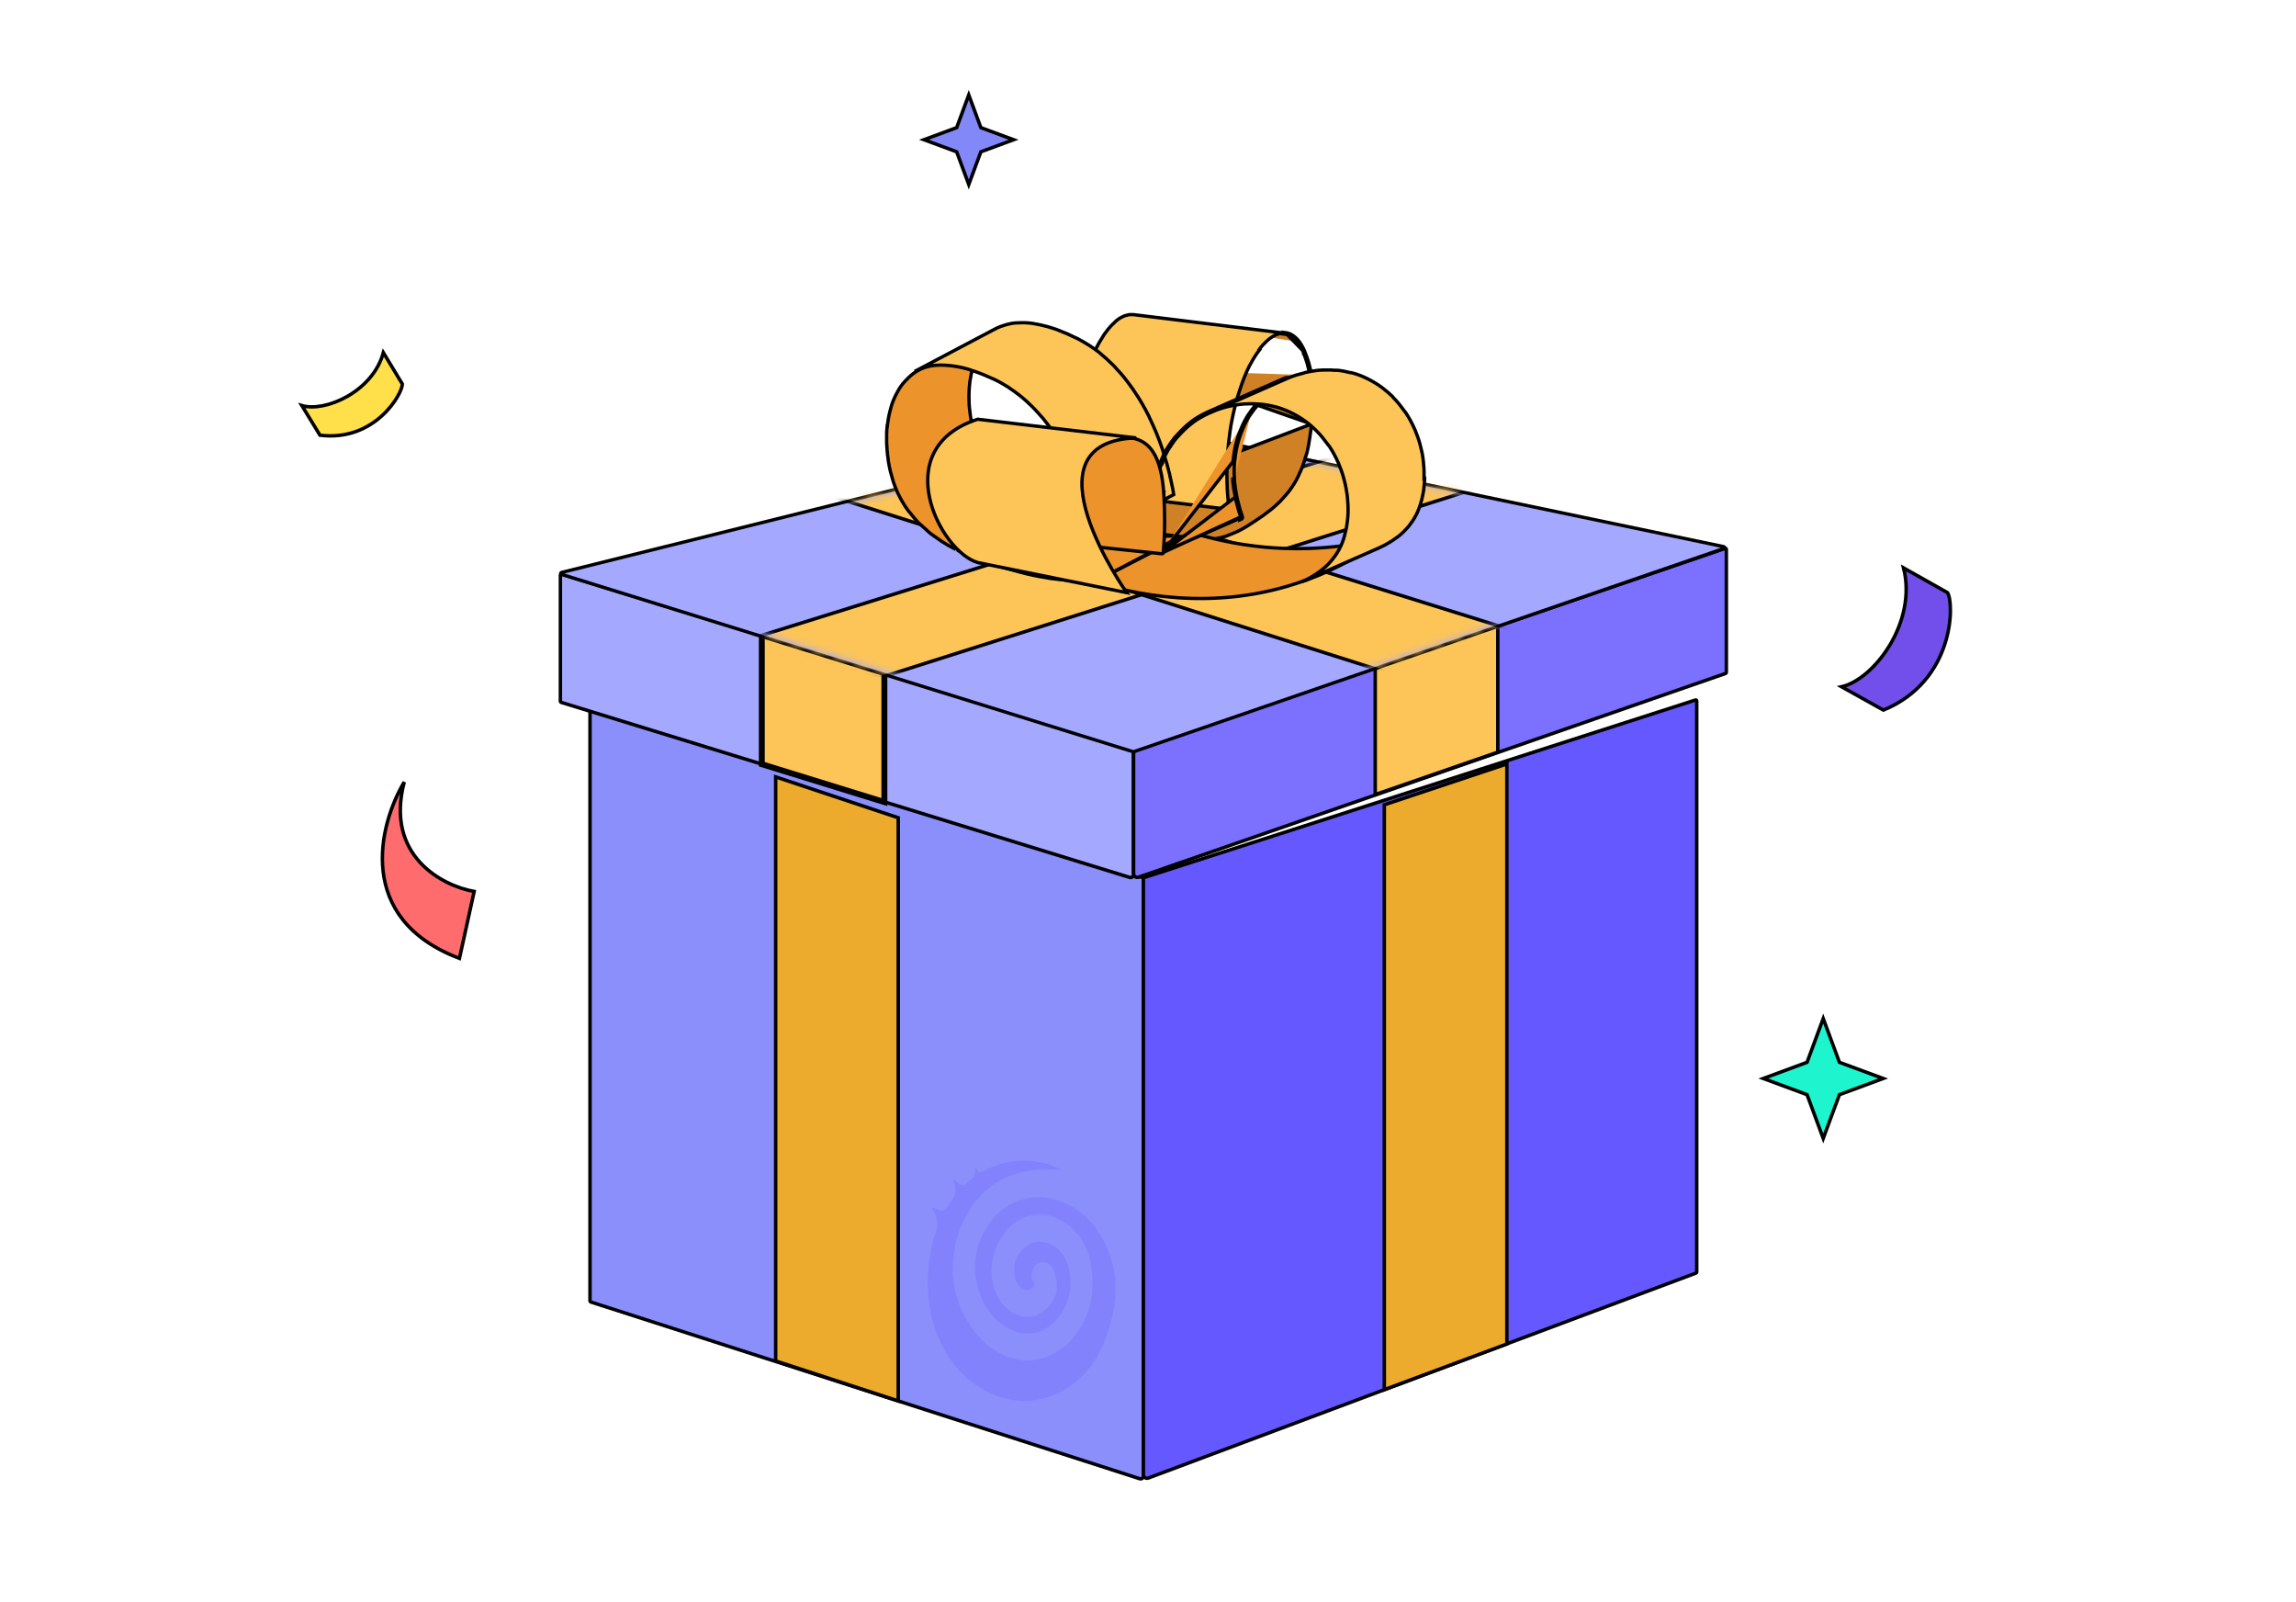 <svg width="344" height="240" viewBox="0 0 344 240" fill="none" xmlns="http://www.w3.org/2000/svg">
<g clip-path="url(#clip0_12234_33293)">
<g filter="url(#filter0_d_12234_33293)">
<path d="M88.398 97.243C88.398 97.15 88.489 97.083 88.579 97.112L171.21 123.711C171.267 123.729 171.306 123.782 171.306 123.842V213.368C171.306 213.649 171.032 213.849 170.764 213.763L88.494 187.28C88.437 187.262 88.398 187.209 88.398 187.149V97.243Z" fill="#8B8FFC" stroke="black" stroke-width="0.519"/>
<path d="M254.214 97.243C254.214 97.15 254.123 97.083 254.034 97.112L171.402 123.711C171.345 123.729 171.306 123.782 171.306 123.842V213.14C171.306 213.526 171.691 213.793 172.053 213.658L254.125 182.948C254.179 182.928 254.214 182.876 254.214 182.819V97.243Z" fill="#6558FF" stroke="black" stroke-width="0.519"/>
<path d="M207.406 200.421V112.808L225.769 106.687V193.577L207.406 200.421Z" fill="#ECAB2D" stroke="black" stroke-width="0.519"/>
<path d="M134.578 202.108V114.749L116.215 108.628V196.121L134.578 202.108Z" fill="#ECAB2D" stroke="black" stroke-width="0.519"/>
<path opacity="0.12" d="M151.408 172.659C147.518 174.774 145.071 179.945 146.493 185.077C147.354 188.179 149.087 190.398 151.667 191.531C156.169 193.507 160.862 189.161 160.339 183.506C160.112 181.103 159.129 179.277 157.131 178.511C155.646 177.948 154.219 178.21 153.051 179.552C152.068 180.684 151.688 182.085 152.084 183.715C152.301 184.612 152.824 185.168 153.537 185.43C154.161 185.666 154.647 185.325 155.023 184.684C154.949 184.527 154.88 184.356 154.79 184.212C154.304 183.434 154.695 182.301 155.118 181.83C155.688 181.188 156.613 181.129 157.226 181.66C158.209 182.517 158.664 184.802 158.125 186.242C157.226 188.644 154.917 190.038 152.803 189.357C149.463 188.284 147.814 184.193 148.892 180.246C150.324 174.996 155.144 172.699 159.251 175.219C162.57 177.254 163.801 180.802 163.674 185.037C163.457 192.002 157.787 197.166 152.095 195.825C146.577 194.522 142.476 187.976 142.772 181.791C142.878 179.506 143.295 177.366 144.236 175.402C146.683 170.29 150.509 167.887 155.292 167.495C156.55 167.39 157.824 167.475 159.023 167.475C158.96 167.442 158.807 167.344 158.653 167.279C156.312 166.199 153.897 165.852 151.423 166.29C149.891 166.526 148.469 167.043 147.185 167.77C147.164 167.77 147.132 167.783 147.1 167.802C146.524 168.11 146.424 167.41 146.218 167.194C146.017 166.991 146.043 167.246 146.043 167.246C146.218 168.274 145.779 168.686 145.721 168.738C145.356 169.02 145.007 169.321 144.669 169.642C144.659 169.642 144.648 169.642 144.643 169.655C143.845 170.106 143.512 169.341 143.147 169.111C142.756 168.869 142.904 169.269 142.904 169.269C143.385 170.453 142.967 171.468 142.888 171.632C142.55 172.083 142.233 172.561 141.932 173.059C141.9 173.085 141.868 173.104 141.831 173.144C141.049 174.021 140.436 173.327 139.955 173.196C139.421 173.052 139.722 173.484 139.722 173.484C140.711 174.741 140.399 176.246 140.399 176.246C139.136 179.65 138.681 183.584 139.21 187.531C140.949 200.511 153.839 206.645 162.284 198.279C165.027 195.563 166.93 190.333 167.13 186.006C167.273 182.93 166.507 180.141 165.09 177.621C162.089 172.26 156.09 170.113 151.402 172.659H151.408Z" fill="#3C2CFF"/>
</g>
<path d="M88.865 97.206C88.732 97.163 88.739 96.972 88.875 96.94L171.274 77.491C171.295 77.486 171.317 77.486 171.338 77.491L253.737 96.94C253.873 96.972 253.88 97.163 253.747 97.206L171.348 123.733C171.321 123.742 171.291 123.742 171.264 123.733L88.865 97.206Z" fill="#B2B0FF" stroke="black" stroke-width="0.515"/>
<path d="M97.243 97.206C97.11 97.163 97.117 96.972 97.253 96.94L171.275 79.468C171.296 79.463 171.317 79.463 171.338 79.468L245.359 96.94C245.496 96.972 245.503 97.163 245.37 97.206L171.349 121.036C171.321 121.045 171.292 121.045 171.264 121.036L97.243 97.206Z" fill="#231863" stroke="black" stroke-width="0.515"/>
<path d="M68.836 143.562C53.142 137.621 56.783 123.474 60.566 117.143C57.642 128.249 66.333 132.702 71.043 133.54L68.836 143.562Z" fill="#FE6C6E" stroke="black" stroke-width="0.519"/>
<path d="M275.915 102.875C280.771 101.762 287.267 93.231 285.201 85.07L291.792 88.781C292.814 90.413 292.844 101.988 282.183 106.369L275.915 102.875Z" fill="#724FEB" stroke="black" stroke-width="0.519"/>
<path d="M45.227 60.753C48.69 61.782 55.832 58.711 57.437 52.822L60.276 57.515C60.339 58.909 56.232 66.227 47.939 65.193L45.227 60.753Z" fill="#FFE04A" stroke="black" stroke-width="0.519"/>
<path d="M145.146 14.219L146.958 19.117L151.856 20.929L146.958 22.741L145.146 27.639L143.334 22.741L138.436 20.929L143.334 19.117L145.146 14.219Z" fill="#8388F9" stroke="black" stroke-width="0.519"/>
<path d="M83.961 86.15C83.961 86.057 84.051 85.991 84.14 86.018L169.717 112.358C169.775 112.376 169.815 112.43 169.815 112.49V131.041C169.815 131.32 169.545 131.52 169.278 131.437L84.059 105.207C84.001 105.19 83.961 105.136 83.961 105.075V86.15Z" fill="#A4A8FF" stroke="black" stroke-width="0.519"/>
<path d="M132.502 120.148V99.988L114.139 93.867V114.476L132.502 120.148Z" fill="#FDC558" stroke="black" stroke-width="0.887"/>
<path d="M258.65 82.279C258.65 82.185 258.557 82.118 258.468 82.149L169.934 112.408C169.879 112.427 169.841 112.48 169.841 112.539V130.878C169.841 131.258 170.216 131.525 170.575 131.4L258.558 100.875C258.613 100.855 258.65 100.803 258.65 100.744V82.279Z" fill="#7B70FF" stroke="black" stroke-width="0.519"/>
<path d="M206.046 119.023V96.888L224.409 90.767V112.671L206.046 119.023Z" fill="#FDC558" stroke="black" stroke-width="0.519"/>
<path d="M84.105 86.023C83.971 85.981 83.977 85.79 84.112 85.757L172.003 63.894C172.023 63.889 172.044 63.889 172.065 63.893L258.269 81.887C258.407 81.916 258.419 82.107 258.286 82.153L169.858 112.605C169.83 112.615 169.8 112.615 169.772 112.607L84.105 86.023Z" fill="#A4A8FF" stroke="black" stroke-width="0.5"/>
<mask id="mask0_12234_33293" style="mask-type:alpha" maskUnits="userSpaceOnUse" x="85" y="64" width="173" height="49">
<path d="M85.796 85.877L172.027 64.427L256.585 82.078L169.83 111.954L85.796 85.877ZM257.001 81.934L257 81.934L257.001 81.934ZM172.054 64.42C172.053 64.42 172.053 64.42 172.053 64.421L172.054 64.42L172.024 64.303L172.054 64.42Z" fill="#A4A8FF" stroke="black" stroke-width="0.519"/>
</mask>
<g mask="url(#mask0_12234_33293)">
<path d="M131.742 101.544L230.481 70.209L210.893 65.01L111.767 95.912L131.742 101.544Z" fill="#FDC558" stroke="black" stroke-width="0.519"/>
<path d="M207.929 100.785L109.191 69.45L130.598 64.472L229.724 95.374L207.929 100.785Z" fill="#FDC558" stroke="black" stroke-width="0.519"/>
</g>
<path d="M273.168 152.577L275.592 159.129L282.145 161.554L275.592 163.979L273.168 170.531L270.743 163.979L264.19 161.554L270.743 159.129L273.168 152.577Z" fill="#1EF5CF" stroke="black" stroke-width="0.519"/>
<path d="M158.156 78.086L180.64 80.832C181.082 80.831 181.526 80.79 182.036 80.709L182.037 80.709C182.565 80.627 183.093 80.506 183.684 80.324C183.769 80.281 183.865 80.236 184.088 80.154C184.143 80.133 184.198 80.112 184.253 80.091C184.583 79.963 184.935 79.827 185.394 79.615C185.783 79.431 186.153 79.226 186.549 78.997L187.027 78.706L188.116 77.994L188.118 77.992C188.867 77.514 189.595 76.994 190.324 76.411L190.33 76.406L190.33 76.406L190.573 76.224L190.775 76.042L190.781 76.036L190.789 76.031C190.918 75.93 191.035 75.821 191.198 75.668C191.258 75.611 191.325 75.549 191.401 75.478C191.402 75.478 191.402 75.478 191.403 75.477L191.834 75.066L192.752 74.044L192.754 74.042C192.973 73.803 193.174 73.522 193.386 73.225L193.39 73.22L193.39 73.22L193.513 73.055C193.757 72.709 193.982 72.341 194.209 71.93L194.332 71.683L194.336 71.675L194.34 71.668C194.437 71.502 194.512 71.332 194.594 71.145C194.629 71.064 194.666 70.98 194.707 70.891L194.71 70.884L194.711 70.884L194.832 70.641C194.879 70.524 194.926 70.412 194.974 70.301C195.059 70.099 195.144 69.9 195.223 69.675C195.328 69.362 195.431 69.052 195.576 68.533L195.579 68.522L195.58 68.522L195.685 68.206L195.688 68.197L195.688 68.197C195.751 68.028 195.808 67.875 195.846 67.706L195.847 67.699L195.847 67.699C195.877 67.581 195.933 67.304 195.984 67.05C196.009 66.924 196.032 66.806 196.048 66.72L196.068 66.617L196.073 66.589L196.075 66.582C196.106 66.407 196.132 66.236 196.158 66.063L196.158 66.059C196.184 65.889 196.211 65.715 196.242 65.536L196.346 64.784L196.347 64.777L196.347 64.777L196.389 64.53C196.431 64.196 196.471 63.847 196.492 63.521L158.156 78.086ZM158.156 78.086L158.223 77.973L157.832 77.933C157.756 77.926 157.69 77.856 157.699 77.764L157.7 77.752V77.741C157.7 77.677 157.768 77.592 157.87 77.592C158.327 77.592 158.78 77.548 159.229 77.484L159.229 77.484L159.234 77.483C159.751 77.397 160.264 77.269 160.792 77.121M158.156 78.086L160.792 77.121M160.792 77.121C160.852 77.106 160.903 77.084 160.937 77.069L160.941 77.067C160.98 77.05 160.999 77.043 161.019 77.038L161.032 77.034L161.045 77.03C161.099 77.01 161.151 76.99 161.202 76.972C161.674 76.797 162.013 76.672 162.35 76.495C162.777 76.302 163.202 76.068 163.617 75.84L163.621 75.838L163.629 75.833L163.636 75.829L165.17 74.841L165.17 74.841L165.175 74.838C165.889 74.355 166.632 73.846 167.354 73.272L167.356 73.27L167.798 72.913L167.798 72.913L167.805 72.907C167.972 72.76 168.14 72.614 168.307 72.467L168.309 72.466L168.309 72.466L168.315 72.46C168.363 72.415 168.409 72.372 168.454 72.331C168.716 72.086 168.92 71.895 169.107 71.689L169.109 71.687L169.445 71.309L169.445 71.308C169.764 70.947 170.065 70.582 170.346 70.171C170.731 69.616 171.009 69.145 171.266 68.653L171.266 68.653L171.268 68.649C171.395 68.394 171.522 68.119 171.649 67.823L171.751 67.62L171.754 67.613L171.757 67.606C171.779 67.554 171.802 67.502 171.825 67.45C171.927 67.216 172.031 66.976 172.12 66.71C172.228 66.427 172.315 66.124 172.398 65.834L172.398 65.833L172.398 65.831L172.545 65.306L172.546 65.305C172.569 65.22 172.595 65.131 172.621 65.04C172.706 64.743 172.799 64.422 172.865 64.091C172.865 64.091 172.865 64.09 172.865 64.09L172.62 64.041L160.792 77.121ZM173.235 61.674L173.401 61.691L173.465 62.173L173.164 62.288L173.235 61.674ZM173.235 61.674C173.3 61.099 173.337 60.523 173.374 59.938L173.374 59.938L173.374 59.935C173.416 59.071 173.437 58.352 173.437 57.632C173.437 56.888 173.395 56.145 173.331 55.446M173.235 61.674L173.331 55.446M173.331 55.446C173.268 54.704 173.183 54.066 173.076 53.47L173.076 53.469C172.949 52.768 172.821 52.237 172.694 51.73L172.694 51.73C172.585 51.294 172.433 50.903 172.286 50.545M173.331 55.446L196.492 63.521L196.555 62.492L196.555 62.484L196.556 62.476C196.596 62.158 196.596 61.837 196.596 61.477V61.476V61.474V61.472V61.47V61.468V61.466V61.464V61.462V61.46V61.458V61.456V61.454V61.452V61.45V61.448V61.446V61.444V61.442V61.44V61.438V61.436V61.434V61.432V61.43V61.428V61.426V61.424V61.422V61.42V61.418V61.416V61.414V61.412V61.41V61.408V61.406V61.404V61.402V61.4V61.398V61.396V61.394V61.392V61.39V61.388V61.386V61.384V61.382V61.38V61.379V61.377V61.374V61.373V61.37V61.368V61.367V61.364V61.362V61.361V61.358V61.356V61.355V61.352V61.35V61.349V61.346V61.344V61.343V61.34V61.339V61.337V61.334V61.333V61.331V61.328V61.327V61.325V61.322V61.321V61.319V61.316V61.315V61.312V61.31V61.308V61.306V61.304V61.302V61.3V61.298V61.296V61.294V61.292V61.29V61.288V61.286V61.284V61.282V61.28V61.278V61.276V61.274V61.272V61.27V61.268V61.266V61.264V61.262V61.26V61.258V61.256V61.254V61.252V61.25V61.248V61.246V61.244V61.242V61.24V61.238V61.236V61.234V61.232V61.23V61.228V61.226V61.224V61.222V61.22V61.218V61.216V61.214V61.212V61.21V61.208V61.206V61.203V61.202V61.2V61.197V61.195V61.193V61.191V61.189V61.187V61.185V61.183V61.181V61.179V61.177V61.175V61.173V61.171V61.169V61.167V61.165V61.163V61.161V61.159V61.157V61.155V61.153V61.151V61.149V61.147V61.145V61.143V61.141V61.139V61.136V61.134V61.132V61.13V61.128V61.126V61.124V61.122V61.12V61.118V61.116V61.114V61.112V61.11V61.108V61.106V61.104V61.102V61.1V61.098V61.096V61.094V61.092V61.09V61.087V61.085V61.083V61.081V61.079V61.077V61.075V61.073V61.071V61.069V61.067V61.065V61.063V61.061V61.059V61.057V61.055V61.053V61.051V61.048V61.047V61.044V61.042V61.04V61.038V61.036V61.034V61.032V61.03V61.028V61.026V61.024V61.022V61.02V61.018V61.016V61.014V61.012V61.01V61.008V61.005V61.003V61.001V60.999V60.997V60.995V60.993V60.991V60.989V60.987V60.985V60.983V60.981V60.979V60.977V60.974V60.972V60.97V60.968V60.966V60.964V60.962V60.96V60.958V60.956V60.954V60.952V60.95V60.948V60.946V60.944V60.941V60.94V60.937V60.935V60.933V60.931V60.929V60.927V60.925V60.923V60.921V60.919V60.917V60.915V60.913V60.91V60.908V60.906V60.904V60.902V60.9V60.898V60.896V60.894V60.892V60.89V60.888V60.886V60.884V60.882V60.88V60.877V60.875V60.873V60.871V60.869V60.867V60.865V60.863V60.861V60.859V60.857V60.855V60.852V60.85V60.848V60.846V60.844V60.842V60.84V60.838V60.836V60.834V60.832V60.83V60.828V60.826V60.824V60.821V60.819V60.817V60.815V60.813V60.811V60.809V60.807V60.805V60.803V60.801V60.799V60.797V60.794V60.792V60.79V60.788V60.786V60.784V60.782V60.78V60.778V60.776V60.774V60.772V60.77V60.767V60.765V60.763V60.761V60.759V60.757V60.755V60.753V60.751V60.749V60.747V60.745V60.742V60.74V60.738V60.736V60.734V60.732V60.73V60.728V60.726V60.724V60.722V60.719V60.717V60.715V60.713V60.711V60.709V60.707V60.705V60.703V60.701V60.699V60.697V60.694V60.692V60.69V60.688V60.686V60.684V60.682V60.68V60.678V60.676V60.674V60.672V60.669V60.667V60.665V60.663V60.661V60.659V60.657V60.655V60.653V60.651V60.648V60.647V60.644V60.642V60.64V60.638V60.636V60.634V60.632V60.63V60.628V60.626V60.623V60.621V60.619V60.617V60.615V60.613V60.611V60.609V60.607V60.605V60.603V60.6V60.598V60.596V60.594V60.592V60.59V60.588V60.586V60.584V60.582V60.58V60.578V60.575V60.573V60.571V60.569V60.567V60.565V60.563V60.561V60.559V60.557V60.554V60.552V60.55V60.548V60.546V60.544V60.542V60.54V60.538V60.536V60.534V60.532V60.529V60.527V60.525V60.523V60.521V60.519V60.517V60.515V60.513V60.511V60.508V60.506V60.504V60.502V60.5V60.498V60.496V60.494V60.492V60.49V60.487V60.485V60.483V60.481V60.479V60.477V60.475V60.473V60.471V60.469V60.467V60.465V60.462V60.46V60.458V60.456V60.454V60.452V60.45V60.448V60.446V60.444V60.441V60.439V60.437V60.435V60.433V60.431V60.429V60.427C196.596 60.253 196.591 60.078 196.586 59.898L196.586 59.897C196.581 59.722 196.575 59.542 196.575 59.362C196.554 58.987 196.534 58.635 196.492 58.158L196.492 58.152L196.492 58.152C196.471 57.825 196.43 57.497 196.388 57.16C196.368 57.008 196.342 56.854 196.316 56.696L196.316 56.695C196.29 56.538 196.263 56.377 196.241 56.216L196.239 56.199V56.196M172.286 50.545L172.286 50.545L172.28 50.53L172.261 50.476L172.198 50.305C172.151 50.178 172.097 50.032 172.075 49.975L172.075 49.975L172.069 49.963C171.815 49.411 171.552 48.946 171.257 48.605M172.286 50.545L172.287 50.548L172.287 50.55L172.287 50.55L172.288 50.55L172.288 50.55L172.053 50.635M172.286 50.545C172.285 50.543 172.284 50.542 172.284 50.54L172.053 50.635M171.257 48.605C170.787 48.024 170.25 47.686 169.645 47.613L169.645 47.613L169.638 47.613C169.547 47.604 169.489 47.524 169.504 47.444L169.506 47.434L169.507 47.424C169.514 47.348 169.587 47.278 169.667 47.272M171.257 48.605C171.258 48.606 171.259 48.607 171.26 48.608L171.065 48.765M171.257 48.605C171.256 48.604 171.255 48.603 171.254 48.602L171.065 48.765M169.667 47.272L192.53 50.064L192.532 50.064C193.184 50.139 193.802 50.513 194.361 51.191M169.667 47.272L169.648 47.269L169.678 47.021V47.271C169.674 47.271 169.671 47.271 169.667 47.272ZM194.361 51.191C194.662 51.572 194.945 52.037 195.21 52.629L195.21 52.629L195.215 52.638C195.256 52.721 195.286 52.813 195.32 52.918C195.329 52.946 195.338 52.975 195.348 53.005L195.351 53.012L195.353 53.019L195.436 53.225M194.361 51.191C194.361 51.191 194.36 51.19 194.36 51.19L194.556 51.035M194.361 51.191C194.362 51.192 194.362 51.193 194.363 51.193L194.556 51.035M195.436 53.225C195.583 53.624 195.726 54.013 195.849 54.442M195.436 53.225C195.436 53.224 195.436 53.223 195.435 53.222L195.67 53.136M195.436 53.225L195.438 53.229L195.67 53.136M195.849 54.442C196.016 55.068 196.119 55.501 196.201 55.973L196.201 55.975L196.201 55.975L196.201 55.975L196.201 55.975L196.202 55.977L196.203 55.985L196.207 56.011L196.222 56.091C196.227 56.121 196.232 56.151 196.236 56.174L196.239 56.196M195.849 54.442C195.849 54.441 195.849 54.44 195.848 54.44L196.09 54.375M195.849 54.442C195.849 54.443 195.849 54.443 195.85 54.444L196.09 54.375M196.239 56.196L196.24 56.2C196.24 56.201 196.24 56.202 196.24 56.203C196.24 56.199 196.239 56.191 196.239 56.182V56.196ZM196.09 54.375C195.964 53.934 195.817 53.535 195.67 53.136M196.09 54.375C196.258 55.006 196.363 55.447 196.447 55.93C196.447 55.93 196.489 56.161 196.489 56.182L195.67 53.136M195.67 53.136L195.586 52.926M195.67 53.136L195.586 52.926M195.586 52.926C195.577 52.901 195.569 52.876 195.561 52.85C195.526 52.743 195.489 52.628 195.439 52.526C195.165 51.917 194.871 51.434 194.556 51.035M195.586 52.926L192.56 49.816C193.295 49.9 193.968 50.32 194.556 51.035M171.065 48.765C171.338 49.08 171.59 49.522 171.842 50.068M171.065 48.765C170.624 48.219 170.141 47.925 169.615 47.862C169.384 47.841 169.216 47.63 169.258 47.399L171.842 50.068M171.842 50.068C171.884 50.173 172.053 50.635 172.053 50.635M171.842 50.068L172.053 50.635" fill="#D08126" stroke="black" stroke-width="0.5"/>
<path d="M188.673 52.337C188.673 52.337 188.778 52.19 188.841 52.106C189.114 51.77 189.387 51.476 189.66 51.223C189.702 51.181 189.765 51.118 189.807 51.076C190.102 50.803 190.396 50.572 190.69 50.404C190.984 50.215 191.299 50.089 191.593 50.005C191.635 50.005 191.656 50.005 191.698 49.984C191.993 49.921 192.308 49.879 192.602 49.921L169.783 47.126C169.783 47.126 169.657 47.126 169.594 47.126C169.447 47.126 169.279 47.126 169.132 47.147C169.048 47.147 168.964 47.189 168.901 47.21C168.859 47.21 168.838 47.21 168.796 47.231C168.754 47.231 168.712 47.231 168.67 47.252C168.523 47.294 168.355 47.357 168.208 47.441C168.102 47.504 167.997 47.546 167.871 47.609C167.808 47.651 167.766 47.672 167.703 47.714C167.535 47.819 167.367 47.946 167.199 48.093C167.115 48.156 167.052 48.219 166.989 48.303C166.947 48.345 166.884 48.387 166.842 48.45C166.779 48.513 166.737 48.555 166.674 48.597C166.464 48.807 166.274 49.017 166.085 49.248C166.085 49.269 166.043 49.29 166.022 49.311C165.959 49.374 165.917 49.458 165.854 49.542C165.707 49.732 165.56 49.921 165.413 50.131C165.35 50.215 165.308 50.299 165.266 50.383C165.14 50.572 165.014 50.782 164.888 50.992C164.804 51.139 164.72 51.266 164.636 51.413C164.531 51.602 164.425 51.791 164.32 52.001C163.9 52.799 163.543 53.703 163.207 54.648C163.102 54.922 163.018 55.216 162.913 55.51C162.681 56.224 162.471 56.96 162.261 57.737C162.219 57.926 162.156 58.094 162.093 58.304C162.051 58.515 162.009 58.725 161.967 58.935C161.925 59.166 161.862 59.376 161.82 59.607C161.778 59.817 161.736 60.028 161.694 60.238C161.589 60.763 161.505 61.309 161.421 61.834C161.421 61.877 161.421 61.94 161.421 61.981C161.421 62.066 161.421 62.129 161.4 62.213C161.358 62.57 161.295 62.948 161.253 63.326C161.211 63.789 161.148 64.251 161.127 64.734C161.127 64.776 161.127 64.839 161.127 64.881C161.127 64.944 161.127 65.007 161.127 65.07C161.106 65.428 161.085 65.764 161.064 66.121C161.043 66.583 161.021 67.025 161.021 67.487C161.021 67.571 161.021 67.676 161.021 67.76C161.021 67.844 161.021 67.949 161.021 68.033C161.021 68.306 161.021 68.579 161.021 68.853C161.021 69.315 161.021 69.777 161.064 70.239C161.064 70.365 161.064 70.471 161.085 70.597C161.085 70.702 161.085 70.828 161.106 70.933C161.106 71.164 161.127 71.416 161.148 71.647C161.19 72.151 161.232 72.656 161.295 73.16C161.295 73.286 161.316 73.391 161.337 73.517L184.155 76.312C184.05 75.471 183.966 74.61 183.903 73.727C183.903 73.622 183.903 73.496 183.882 73.391C183.84 72.551 183.819 71.689 183.819 70.828C183.819 70.744 183.819 70.639 183.819 70.555C183.819 69.672 183.861 68.769 183.945 67.886C183.945 67.823 183.945 67.76 183.945 67.697C184.008 66.793 184.113 65.911 184.239 65.028C184.239 64.944 184.239 64.881 184.26 64.797C184.365 63.999 184.512 63.2 184.681 62.423C184.723 62.192 184.765 61.981 184.828 61.751C184.912 61.351 185.017 60.952 185.122 60.574C185.311 59.796 185.521 59.061 185.773 58.346C185.878 58.052 185.962 57.758 186.067 57.485C186.404 56.539 186.782 55.636 187.181 54.837C187.37 54.48 187.559 54.165 187.748 53.829C187.874 53.619 188 53.43 188.127 53.22C188.316 52.925 188.526 52.652 188.736 52.379L188.673 52.337Z" fill="#FDC558" stroke="black" stroke-width="0.5" stroke-miterlimit="10"/>
<path d="M145.18 59.821C145.18 60.614 145.266 61.425 145.392 62.29C145.52 63.228 145.691 63.953 145.882 64.672L145.881 64.672L145.884 64.682L146.052 65.227C146.052 65.227 146.052 65.227 146.052 65.227C146.305 66.071 146.54 66.736 146.821 67.32C147.228 68.219 147.762 69.116 148.381 69.948L148.386 69.954L148.392 69.961L148.641 70.252C149.126 70.864 149.639 71.462 150.198 71.978L150.198 71.978L150.201 71.981L150.485 72.234L150.769 72.486L150.77 72.487L150.938 72.634L150.939 72.635C151.425 73.057 151.915 73.462 152.428 73.826C152.429 73.826 152.429 73.826 152.429 73.826L152.953 74.204L152.953 74.204L152.963 74.211C153.68 74.674 154.402 75.121 155.149 75.505L155.149 75.505L155.156 75.508L155.553 75.696C156.187 76.013 156.821 76.309 157.478 76.585L157.479 76.585L157.482 76.587C157.836 76.732 158.196 76.88 158.558 77.008C158.982 77.178 159.405 77.326 159.822 77.472L159.824 77.473L159.826 77.473C160.879 77.832 161.934 78.169 162.907 78.444L162.908 78.444C163.276 78.546 163.631 78.642 163.976 78.734C164.352 78.835 164.716 78.932 165.071 79.032L165.075 79.033C166.197 79.33 167.424 79.583 168.773 79.815L168.777 79.816L169.176 79.879L169.18 79.879C170.508 80.069 171.841 80.218 173.115 80.26L173.117 80.26C173.682 80.281 174.253 80.302 174.804 80.302H174.809C175.327 80.302 175.856 80.302 176.388 80.26C176.462 80.264 176.52 80.313 176.535 80.38L176.535 80.38C176.556 80.475 176.507 80.56 176.457 80.585L176.457 80.585L176.452 80.588L164.475 86.911C163.799 86.988 163.277 86.988 162.743 86.988H162.47H161.869L161.908 87.027C161.628 87.023 161.348 87.013 161.062 86.989L161.052 86.988H161.041C160.653 86.988 160.282 86.951 159.88 86.911L159.827 86.906L159.827 86.906L159.82 86.905C158.969 86.843 158.116 86.739 157.278 86.634L156.867 86.552L156.867 86.552L156.857 86.55C156.059 86.424 155.436 86.32 154.793 86.175L154.793 86.175L154.789 86.174C154.183 86.049 153.558 85.903 152.955 85.737L152.955 85.737L152.95 85.735C152.471 85.615 151.973 85.475 151.448 85.327C151.241 85.268 151.029 85.209 150.813 85.148L150.811 85.148C149.81 84.877 148.766 84.543 147.698 84.166L147.698 84.166L147.691 84.163L147.235 84.018C147.148 83.986 146.95 83.91 146.77 83.84L146.528 83.747L146.452 83.717L146.431 83.709L146.425 83.707L146.424 83.707L146.424 83.707C146.316 83.664 146.211 83.625 146.108 83.586C145.842 83.485 145.589 83.389 145.321 83.27L145.321 83.269L145.311 83.265L144.832 83.078C144.398 82.889 143.98 82.683 143.545 82.457L143.515 82.111L143.037 82.031L142.972 82.179C142.286 81.825 141.69 81.496 141.137 81.127C141.136 81.127 141.136 81.126 141.135 81.126L139.966 80.312C139.879 80.246 139.792 80.186 139.709 80.13L139.709 80.13C139.624 80.072 139.545 80.017 139.465 79.957C139.307 79.839 139.148 79.7 139.009 79.56L139.009 79.56L139.002 79.554L138.708 79.281L138.708 79.281L138.703 79.276C138.575 79.163 138.468 79.071 138.375 78.991C138.201 78.841 138.077 78.734 137.959 78.615L137.959 78.615L137.949 78.606C137.842 78.509 137.766 78.445 137.711 78.397L137.711 78.397C137.654 78.349 137.626 78.324 137.603 78.301C137.17 77.848 136.757 77.352 136.363 76.833L136.357 76.826L136.351 76.818C136.269 76.727 136.219 76.666 136.18 76.62L136.176 76.615C136.144 76.577 136.115 76.542 136.082 76.507C135.569 75.808 135.118 75.069 134.748 74.33L134.498 73.83C134.272 73.336 134.065 72.798 133.878 72.277L133.878 72.277L133.875 72.27C133.875 72.27 133.873 72.264 133.868 72.25C133.863 72.234 133.857 72.213 133.849 72.187C133.833 72.134 133.813 72.064 133.789 71.982C133.742 71.819 133.683 71.61 133.626 71.404C133.568 71.198 133.512 70.995 133.47 70.844L133.419 70.662L133.405 70.611L133.401 70.598L133.401 70.597C133.278 70.082 133.175 69.568 133.092 69.053L133.092 69.052L133.09 69.025L133.082 68.944C133.08 68.914 133.077 68.884 133.075 68.86C133.073 68.837 133.073 68.829 133.073 68.829C133.073 68.829 133.073 68.83 133.073 68.832V68.815L133.07 68.798C133.056 68.693 133.042 68.593 133.028 68.497C132.981 68.164 132.941 67.883 132.925 67.599L132.926 67.599L132.925 67.591C132.883 67.136 132.863 66.702 132.842 66.242V66.24V66.237V66.234V66.232V66.229V66.227V66.224V66.222V66.219V66.216V66.214V66.211V66.209V66.206V66.204V66.201V66.198V66.196V66.193V66.191V66.188V66.186V66.183V66.18V66.178V66.175V66.173V66.17V66.167V66.165V66.162V66.16V66.157V66.155V66.152V66.15V66.147V66.144V66.142V66.139V66.137V66.134V66.132V66.129V66.126V66.124V66.121V66.119V66.116V66.114V66.111V66.108V66.106V66.103V66.101V66.098V66.096V66.093V66.091V66.088V66.085V66.083V66.08V66.078V66.075V66.073V66.07V66.068V66.065V66.062V66.06V66.057V66.055V66.052V66.05V66.047V66.045V66.042V66.04V66.037V66.034V66.032V66.029V66.027V66.024V66.022V66.019V66.017V66.014V66.011V66.009V66.006V66.004V66.001V65.999V65.996V65.994V65.991V65.989V65.986V65.984V65.981V65.978V65.976V65.974V65.971V65.968V65.966V65.963V65.961V65.958V65.956V65.953V65.951V65.948V65.946V65.943V65.941V65.938V65.936V65.933V65.93V65.928V65.925V65.923V65.92V65.918V65.915V65.913V65.91V65.908V65.905V65.903V65.9V65.898V65.895V65.893V65.89V65.888V65.885V65.882V65.88V65.877V65.875V65.873V65.87V65.868V65.865V65.862V65.86V65.857V65.855V65.852V65.85V65.847V65.845V65.842V65.84V65.837V65.835V65.832V65.83V65.827V65.825V65.822V65.82V65.817V65.815V65.812V65.81V65.807V65.805V65.802V65.8V65.797V65.795V65.792V65.79V65.787V65.785V65.782V65.78V65.777V65.775V65.772V65.77V65.767V65.765V65.762V65.76V65.757V65.755V65.752V65.75V65.747V65.745V65.742V65.74V65.737V65.735V65.732V65.73V65.727V65.725V65.722V65.72V65.718V65.715V65.713V65.71V65.707V65.705V65.703V65.7V65.698V65.695V65.693V65.69V65.688V65.685V65.683V65.68V65.678V65.675V65.673V65.67V65.668V65.665V65.663V65.66V65.658V65.656V65.653V65.651V65.648V65.646V65.643V65.641V65.638V65.636V65.633V65.631V65.628V65.626V65.623V65.621V65.618V65.616V65.614V65.611V65.609V65.606V65.604V65.601V65.599V65.596V65.594V65.591V65.589V65.586V65.584V65.582V65.579V65.577V65.574V65.572V65.569V65.567V65.564V65.562V65.559V65.557V65.555V65.552V65.55V65.547V65.545V65.542V65.54V65.537V65.535V65.532V65.53V65.528V65.525V65.523V65.52V65.518V65.515V65.513V65.51V65.508V65.505V65.503V65.501V65.498V65.496V65.493V65.491V65.488V65.486V65.484V65.481V65.479V65.476V65.474V65.471V65.469V65.466V65.464V65.462V65.459V65.457V65.454V65.452V65.45V65.447V65.445V65.442V65.44V65.437V65.435V65.432V65.43V65.428V65.425V65.423V65.42V65.418V65.415V65.413V65.411V65.408V65.406V65.403V65.401V65.398V65.396V65.394V65.391V65.389V65.386V65.384V65.382V65.379V65.377V65.374V65.372V65.369V65.367V65.365V65.362V65.36V65.357V65.355V65.353V65.35V65.348V65.345V65.343V65.341V65.338V65.336V65.333V65.331V65.328V65.326V65.324V65.321V65.319V65.316V65.314V65.312V65.309V65.307V65.304V65.302V65.3V65.297V65.295V65.292V65.29V65.287V65.285V65.283V65.28V65.278V65.276V65.273V65.271V65.268V65.266V65.264V65.261V65.259V65.256V65.254V65.252V65.249V65.247V65.244V65.242V65.24V65.237V65.235V65.233V65.23V65.228V65.225V65.223V65.221V65.218V65.216V65.213V65.211V65.209V65.206V65.204V65.201V65.199V65.197V65.194V65.192V65.189V65.187V65.185V65.182V65.18V65.178V65.175V65.173V65.171V65.168V65.166V65.163V65.161V65.159V65.156V65.154V65.151V65.149V65.147V65.144V65.142V65.14V65.137V65.135V65.132V65.13V65.128V65.125V65.123V65.121V65.118V65.116V65.114V65.111V65.109V65.106V65.104V65.102V65.099V65.097V65.095V65.092V65.09V65.088V65.085V65.083V65.081V65.078V65.076V65.073V65.071V65.069V65.066V65.064V65.062V65.059V65.057V65.055V65.052V65.05V65.047V65.045V65.043V65.04V65.038V65.036V65.033V65.031V65.029V65.026V65.024V65.022V65.019V65.017V65.015V65.012V65.01V65.008V65.005V65.003V65.001V64.998V64.996V64.994V64.991V64.989V64.987C132.842 64.603 132.882 64.216 132.924 63.837L132.924 63.837L132.925 63.833L132.925 63.833L132.925 63.833L132.925 63.833L132.925 63.833L132.925 63.832L132.925 63.831L132.925 63.829H132.942L132.966 63.606C133.007 63.236 133.049 62.99 133.09 62.763C133.153 62.426 133.214 62.098 133.296 61.771L133.547 60.83C133.628 60.547 133.729 60.263 133.851 59.979C133.881 59.908 133.91 59.84 133.938 59.774C134.029 59.556 134.112 59.359 134.219 59.159C134.219 59.159 134.219 59.159 134.22 59.159L134.345 58.929L134.345 58.929L134.349 58.921C134.433 58.753 134.504 58.629 134.577 58.503C134.61 58.446 134.643 58.388 134.678 58.325C134.858 58.025 135.059 57.743 135.263 57.478L135.675 57.024C136.273 56.385 136.761 55.981 137.242 55.68L137.242 55.68L137.248 55.676C137.326 55.624 137.399 55.584 137.488 55.535C137.53 55.511 137.577 55.486 137.629 55.456L149.603 49.123C149.613 49.12 149.627 49.116 149.641 49.112C149.658 49.108 149.673 49.104 149.686 49.102C149.693 49.1 149.697 49.1 149.699 49.099C149.748 49.101 149.811 49.13 149.853 49.198C149.893 49.288 149.854 49.39 149.784 49.429L149.784 49.429L149.777 49.433C149.729 49.462 149.676 49.491 149.617 49.523L149.615 49.524C149.559 49.555 149.498 49.588 149.441 49.622C148.953 49.911 148.495 50.306 148.004 50.818L147.753 51.068L147.745 51.076L147.737 51.085C147.328 51.581 146.962 52.12 146.66 52.681L146.659 52.681L146.656 52.688C146.293 53.413 146.014 54.099 145.799 54.83L145.799 54.83L145.798 54.836C145.564 55.706 145.415 56.431 145.308 57.199L145.308 57.199L145.307 57.206C145.201 58.159 145.159 58.989 145.18 59.821ZM145.18 59.821C145.18 59.82 145.18 59.819 145.18 59.818H145.43L145.18 59.824C145.18 59.823 145.18 59.822 145.18 59.821Z" fill="#ED932C" stroke="black" stroke-width="0.5"/>
<path d="M152.742 59.208C153.457 59.776 154.108 60.364 154.739 60.994C154.949 61.204 155.159 61.456 155.369 61.667C155.684 62.003 155.978 62.339 156.272 62.675C156.482 62.927 156.672 63.201 156.882 63.453C157.134 63.789 157.407 64.125 157.638 64.482C157.827 64.755 157.995 65.028 158.185 65.302C158.416 65.638 158.626 65.995 158.836 66.352C159.004 66.626 159.151 66.92 159.319 67.193C159.508 67.55 159.697 67.886 159.886 68.243C160.012 68.496 160.139 68.727 160.244 68.979C160.538 69.588 160.811 70.198 161.063 70.786C161.126 70.933 161.189 71.08 161.252 71.227C161.546 71.963 161.82 72.656 162.051 73.349C162.114 73.517 162.156 73.707 162.219 73.875C162.387 74.379 162.534 74.862 162.66 75.325C162.723 75.513 162.765 75.703 162.828 75.892C162.954 76.375 163.08 76.837 163.185 77.258C163.206 77.363 163.248 77.468 163.269 77.552C163.29 77.657 163.311 77.741 163.332 77.846C163.395 78.119 163.458 78.392 163.5 78.644C163.521 78.749 163.542 78.855 163.563 78.96C163.605 79.17 163.648 79.38 163.69 79.569C163.69 79.653 163.732 79.737 163.732 79.821C163.774 80.052 163.815 80.262 163.837 80.43L175.855 74.085C175.834 73.917 175.792 73.707 175.75 73.475C175.75 73.412 175.729 73.328 175.708 73.244C175.666 73.055 175.645 72.866 175.582 72.635C175.561 72.53 175.54 72.425 175.519 72.32C175.456 72.068 175.414 71.794 175.33 71.5C175.309 71.416 175.288 71.332 175.267 71.227C175.267 71.206 175.267 71.164 175.267 71.143C175.267 71.08 175.225 70.996 175.204 70.912C175.099 70.492 174.973 70.029 174.847 69.546C174.805 69.357 174.742 69.189 174.678 69C174.553 68.538 174.384 68.054 174.237 67.55C174.195 67.424 174.153 67.298 174.111 67.151C174.111 67.109 174.069 67.067 174.069 67.025C173.838 66.331 173.565 65.638 173.271 64.903C173.208 64.755 173.145 64.608 173.082 64.461C172.83 63.873 172.556 63.264 172.262 62.654C172.199 62.528 172.157 62.402 172.094 62.276C172.031 62.15 171.968 62.024 171.905 61.919C171.737 61.562 171.548 61.225 171.338 60.868C171.191 60.574 171.023 60.301 170.854 60.028C170.644 59.671 170.434 59.334 170.203 58.998C170.014 58.725 169.846 58.452 169.657 58.178C169.426 57.843 169.153 57.506 168.9 57.149C168.69 56.897 168.501 56.624 168.291 56.371C168.018 56.035 167.703 55.699 167.388 55.363C167.219 55.174 167.051 54.964 166.862 54.775C166.82 54.733 166.778 54.712 166.757 54.67C166.127 54.039 165.475 53.451 164.782 52.883C164.74 52.842 164.698 52.821 164.677 52.779C164.236 52.442 163.774 52.127 163.311 51.812C163.227 51.749 163.143 51.686 163.059 51.644C163.059 51.644 163.059 51.644 163.038 51.644C162.576 51.35 162.114 51.077 161.63 50.824C161.441 50.719 161.231 50.614 161.021 50.53C160.643 50.341 160.265 50.173 159.907 50.005C159.739 49.921 159.571 49.879 159.382 49.795C159.151 49.711 158.941 49.606 158.71 49.522C158.563 49.459 158.416 49.396 158.29 49.354C157.953 49.227 157.638 49.143 157.302 49.038C157.218 49.017 157.134 48.975 157.05 48.954C157.029 48.954 156.987 48.954 156.966 48.933C156.587 48.828 156.23 48.744 155.852 48.66C155.705 48.639 155.579 48.618 155.453 48.576C155.369 48.576 155.264 48.534 155.18 48.534C155.075 48.534 154.97 48.492 154.886 48.471C154.592 48.429 154.297 48.387 154.003 48.366C153.877 48.366 153.751 48.366 153.625 48.345C153.478 48.345 153.331 48.345 153.205 48.345C152.932 48.345 152.68 48.345 152.427 48.366C152.427 48.366 152.427 48.366 152.406 48.366C152.385 48.366 152.343 48.366 152.322 48.366C152.091 48.366 151.881 48.408 151.671 48.429C151.566 48.429 151.461 48.471 151.377 48.492C151.293 48.492 151.188 48.534 151.104 48.555C151.041 48.555 150.957 48.576 150.872 48.597C150.704 48.639 150.536 48.702 150.347 48.765C150.242 48.807 150.137 48.828 150.032 48.87C150.011 48.87 149.969 48.87 149.948 48.891C149.654 48.996 149.36 49.143 149.065 49.291L137.047 55.636C137.362 55.468 137.677 55.342 138.013 55.216C138.118 55.174 138.224 55.153 138.329 55.111C138.581 55.027 138.812 54.964 139.064 54.901C139.148 54.901 139.253 54.859 139.337 54.838C139.652 54.775 139.967 54.733 140.304 54.712C140.325 54.712 140.346 54.712 140.388 54.712C140.787 54.691 141.186 54.67 141.627 54.712C142.132 54.733 142.657 54.796 143.182 54.88C143.266 54.88 143.35 54.922 143.455 54.922C143.981 55.027 144.506 55.132 145.052 55.3C145.136 55.321 145.22 55.363 145.283 55.384C145.746 55.531 146.208 55.678 146.691 55.867C146.901 55.951 147.132 56.035 147.342 56.12C147.889 56.351 148.414 56.582 148.981 56.834C149.696 57.17 150.368 57.569 151.02 57.968C151.104 58.032 151.167 58.074 151.251 58.137C151.755 58.473 152.259 58.83 152.742 59.208Z" fill="#FDC558" stroke="black" stroke-width="0.5" stroke-miterlimit="10"/>
<path d="M195.605 86.923C181.737 91.966 169.172 88.793 164.003 87.154C168.815 84.675 173.606 82.195 178.417 79.737C181.443 80.682 185.183 81.565 189.533 81.964C196.886 82.636 203.064 81.649 207.35 80.598C204.409 82.805 200.501 85.179 195.626 86.944L195.605 86.923Z" fill="#ED932C" stroke="black" stroke-width="0.5" stroke-miterlimit="10"/>
<path d="M186.134 77.32C185.86 76.627 185.65 75.87 185.398 74.82L185.314 74.421M186.134 77.32L174.304 82.744H174.304H174.304L174.305 82.744L174.305 82.744L174.306 82.744L174.302 82.743C174.297 82.743 174.289 82.742 174.282 82.741C174.274 82.74 174.269 82.739 174.267 82.738L174.262 82.735L174.253 82.729L174.229 82.719C174.207 82.711 174.187 82.697 174.171 82.68M186.134 77.32C186.218 77.53 186.134 77.762 185.903 77.846L186.134 77.32ZM185.314 74.421C185.146 73.622 185.041 72.845 184.957 72.067V71.752M185.314 74.421L185.07 74.472M185.314 74.421L185.07 74.472C184.899 73.662 184.793 72.876 184.708 72.094L184.707 72.081V72.067V71.762M184.957 71.752C184.894 70.954 184.894 70.176 184.957 69.378L184.978 69.168C185.062 68.327 185.188 67.529 185.377 66.709C185.566 65.932 185.818 65.154 186.197 64.251C186.491 63.536 186.848 62.843 187.247 62.234L187.394 62.045M184.957 71.752L184.708 71.772C184.707 71.769 184.707 71.765 184.707 71.762M184.957 71.752H184.707V71.762M187.394 62.045C187.751 61.498 188.151 61.015 188.571 60.532C188.697 60.385 188.823 60.238 188.97 60.09C189.558 59.502 190.063 59.04 190.588 58.662M187.394 62.045L187.197 61.891L187.191 61.899M187.394 62.045L187.185 61.908C187.187 61.905 187.189 61.902 187.191 61.899M190.588 58.662C191.281 58.157 192.059 57.716 192.878 57.359H192.899M190.588 58.662L190.442 58.459C190.442 58.459 190.442 58.459 190.441 58.459M190.588 58.662L190.441 58.459C190.441 58.459 190.441 58.459 190.441 58.459M192.899 57.359C193.109 57.275 193.193 57.023 193.109 56.813C193.046 56.645 192.899 56.56 192.731 56.56C192.681 56.56 192.645 56.574 192.6 56.59C192.589 56.594 192.576 56.598 192.563 56.602M192.899 57.359V57.109H192.878H192.836M192.899 57.359L192.878 57.306L192.807 57.127C192.817 57.123 192.827 57.117 192.836 57.109M192.563 56.602L181.091 61.645M192.563 56.602L192.642 56.84C192.646 56.838 192.65 56.837 192.654 56.836M192.563 56.602L192.664 56.831L192.654 56.836M181.091 61.645C180.208 62.045 179.368 62.507 178.611 63.053M181.091 61.645L181.191 61.874L181.193 61.874C180.323 62.267 179.5 62.721 178.761 63.254M181.091 61.645L181.194 61.873L192.654 56.836M178.611 63.053C178.065 63.473 177.498 63.957 176.888 64.587C176.741 64.734 176.3 65.218 176.3 65.218M178.611 63.053L178.758 63.256C178.759 63.255 178.76 63.254 178.761 63.254M178.611 63.053L178.764 63.251C178.763 63.252 178.762 63.253 178.761 63.254M176.3 65.218L176.3 65.218C176.195 65.323 176.09 65.428 176.006 65.533C175.712 65.889 175.461 66.266 175.167 66.707L175.165 66.709L175.018 66.919M176.3 65.218L176.485 65.386L176.477 65.394L176.477 65.394C176.369 65.502 176.275 65.597 176.201 65.689L176.199 65.692L176.199 65.692C175.914 66.037 175.669 66.405 175.373 66.848L175.37 66.853L175.37 66.853L175.228 67.056M176.3 65.218L176.485 65.386L176.485 65.386L176.485 65.386L176.485 65.386L176.486 65.385L176.49 65.381L176.504 65.365L176.556 65.309C176.599 65.261 176.659 65.197 176.723 65.127C176.852 64.987 176.996 64.833 177.065 64.764L177.065 64.764L177.068 64.761C177.666 64.142 178.223 63.667 178.761 63.254M175.018 66.919C174.787 67.298 174.556 67.697 174.346 68.117M175.018 66.919L175.223 67.063L175.228 67.056M175.018 66.919L175.232 67.05C175.23 67.052 175.229 67.054 175.228 67.056M174.346 68.117C174.275 68.284 174.203 68.444 174.128 68.612C174.07 68.741 174.011 68.875 173.947 69.02M174.346 68.117L174.57 68.229C174.571 68.227 174.572 68.225 174.573 68.222M174.346 68.117L174.576 68.216C174.575 68.218 174.574 68.22 174.573 68.222M173.947 69.02L173.842 69.273M173.947 69.02L174.176 69.121C174.176 69.12 174.176 69.119 174.177 69.119M173.947 69.02L174.178 69.117L174.177 69.119M173.842 69.273C173.695 69.63 173.569 70.008 173.443 70.386L173.442 70.386M173.842 69.273L174.073 69.369L174.073 69.368C173.93 69.714 173.808 70.082 173.682 70.459M173.842 69.273L174.073 69.368L174.177 69.119M173.442 70.386C173.337 70.765 173.232 71.143 173.106 71.647C173.023 71.98 172.961 72.314 172.898 72.647L172.896 72.656C172.812 73.055 172.77 73.433 172.728 73.832M173.442 70.386L173.68 70.466C173.68 70.463 173.681 70.462 173.682 70.459M173.442 70.386L173.683 70.453C173.683 70.455 173.682 70.457 173.682 70.459M172.728 73.832V73.835H172.748L172.728 73.832ZM172.728 73.832H172.978V73.833V73.833V73.833V73.833V73.833V73.833V73.833V73.834V73.834V73.834V73.834V73.834V73.834V73.835H172.979M172.979 73.835C172.979 73.838 172.979 73.842 172.978 73.846V73.846V73.846V73.847V73.847V73.847V73.848V73.848V73.849V73.849V73.849V73.85V73.85V73.85V73.851V73.851V73.852V73.852V73.853V73.853V73.853V73.854V73.854V73.855V73.855V73.856V73.856V73.856V73.857V73.857V73.858V73.858V73.859V73.859V73.86V73.86V73.861V73.861V73.862V73.862V73.862V73.863V73.864V73.864V73.865V73.865V73.865V73.866V73.867V73.867V73.868V73.868V73.868V73.869V73.87V73.87V73.871V73.871V73.872V73.872V73.873V73.873V73.874V73.874V73.875V73.876V73.876V73.877V73.877V73.878V73.878V73.879V73.879V73.88V73.881V73.881V73.882V73.882V73.883V73.884V73.884V73.885V73.885V73.886V73.886V73.887V73.888V73.888V73.889V73.89V73.89V73.891V73.891V73.892V73.893V73.893V73.894V73.894V73.895V73.896V73.896V73.897V73.897L173.01 73.876L173.148 74.085V74.222L173.18 74.364M172.979 73.835H173.148H173.974L173.287 74.293L173.18 74.364M172.979 73.835C173.021 73.444 173.061 73.085 173.141 72.707L173.141 72.707L173.142 72.702L173.143 72.696C173.206 72.361 173.267 72.034 173.349 71.708L173.349 71.708C173.473 71.21 173.577 70.835 173.682 70.459M173.18 74.364L173.135 74.394L173.127 74.399V74.629H172.825L172.927 74.658C172.917 74.69 172.911 74.724 172.906 74.761M173.18 74.364L173.235 74.604L172.906 74.761M172.906 74.761L172.794 74.814L172.705 74.629H172.676C172.644 74.766 172.644 74.919 172.644 75.072V75.072V76.375M172.906 74.761C172.895 74.847 172.894 74.948 172.894 75.072V75.075V75.077V75.08V75.082V75.085V75.088V75.09V75.093V75.095V75.098V75.1V75.103V75.106V75.108V75.111V75.113V75.116V75.118V75.121V75.124V75.126V75.129V75.131V75.134V75.136V75.139V75.142V75.144V75.147V75.149V75.152V75.154V75.157V75.16V75.162V75.165V75.167V75.17V75.172V75.175V75.178V75.18V75.183V75.185V75.188V75.191V75.193V75.196V75.198V75.201V75.203V75.206V75.208V75.211V75.213V75.216V75.219V75.221V75.224V75.226V75.229V75.231V75.234V75.237V75.239V75.242V75.244V75.247V75.249V75.252V75.254V75.257V75.26V75.262V75.265V75.267V75.27V75.272V75.275V75.278V75.28V75.283V75.285V75.288V75.29V75.293V75.295V75.298V75.3V75.303V75.305V75.308V75.311V75.313V75.316V75.318V75.321V75.323V75.326V75.329V75.331V75.334V75.336V75.339V75.341V75.344V75.346V75.349V75.351V75.354V75.356V75.359V75.362V75.364V75.367V75.369V75.372V75.374V75.377V75.379V75.382V75.384V75.387V75.389V75.392V75.395V75.397V75.4V75.402V75.405V75.407V75.41V75.412V75.415V75.417V75.42V75.422V75.425V75.428V75.43V75.433V75.435V75.438V75.44V75.443V75.445V75.448V75.45V75.453V75.456V75.458V75.461V75.463V75.466V75.468V75.471V75.473V75.476V75.478V75.481V75.483V75.486V75.488V75.491V75.493V75.496V75.499V75.501V75.504V75.506V75.509V75.511V75.514V75.516V75.519V75.521V75.524V75.526V75.529V75.531V75.534V75.537V75.539V75.542V75.544V75.547V75.549V75.552V75.554V75.557V75.559V75.562V75.564V75.567V75.569V75.572V75.574V75.577V75.579V75.582V75.585V75.587V75.59V75.592V75.595V75.597V75.6V75.602V75.605V75.607V75.61V75.612V75.615V75.617V75.62V75.622V75.625V75.627V75.63V75.632V75.635V75.638V75.64V75.643V75.645V75.648V75.65V75.653V75.655V75.658V75.66V75.663V75.665V75.668V75.67V75.673V75.675V75.678V75.68V75.683V75.686V75.688V75.691V75.693V75.696V75.698V75.701V75.703V75.706V75.708V75.711V75.713V75.716V75.718V75.721V75.723V75.726V75.728V75.731V75.734V75.736V75.739V75.741V75.744V75.746V75.749V75.751V75.754V75.756V75.759V75.761V75.764V75.766V75.769V75.771V75.774V75.776V75.779V75.781V75.784V75.787V75.789V75.792V75.794V75.797V75.799V75.802V75.804V75.807V75.809V75.812V75.814V75.817V75.819V75.822V75.824V75.827V75.829V75.832V75.835V75.837V75.84V75.842V75.845V75.847V75.85V75.852V75.855V75.857V75.86V75.862V75.865V75.867V75.87V75.872V75.875V75.877V75.88V75.882V75.885V75.888V75.89V75.893V75.895V75.898V75.9V75.903V75.905V75.908V75.91V75.913V75.915V75.918V75.92V75.923V75.925V75.928V75.93V75.933V75.936V75.938V75.941V75.943V75.946V75.948V75.951V75.953V75.956V75.958V75.961V75.963V75.966V75.969V75.971V75.974V75.976V75.979V75.981V75.984V75.986V75.989V75.991V75.994V75.996V75.999V76.001V76.004V76.007V76.009V76.012V76.014V76.017V76.019V76.022V76.024V76.027V76.029V76.032V76.034V76.037V76.04V76.042V76.045V76.047V76.05V76.052V76.055V76.057V76.06V76.062V76.065V76.067V76.07V76.073V76.075V76.078V76.08V76.083V76.085V76.088V76.09V76.093V76.095V76.098V76.1V76.103V76.106V76.108V76.111V76.113V76.116V76.118V76.121V76.123V76.126V76.129V76.131V76.134V76.136V76.139V76.141V76.144V76.146V76.149V76.151V76.154V76.157V76.159V76.162V76.164V76.167V76.169V76.172V76.174V76.177V76.18V76.182V76.185V76.187V76.19V76.192V76.195V76.197V76.2V76.203V76.205V76.208V76.21V76.213V76.215V76.218V76.221V76.223V76.226V76.228V76.231V76.233V76.236V76.238V76.241V76.243V76.246V76.249V76.251V76.254V76.256V76.259V76.261V76.264V76.267V76.269V76.272V76.274V76.277V76.279V76.282V76.285V76.287V76.29V76.292V76.295V76.297V76.3V76.303V76.305V76.308V76.31V76.313V76.316V76.318V76.321V76.323V76.326V76.328V76.331V76.334V76.336V76.339V76.341V76.344V76.346V76.349V76.352V76.354V76.357V76.359V76.362V76.365V76.367L172.894 76.36L172.644 76.375M172.644 76.375L172.728 77.762M172.644 76.375H172.894V76.372V76.37V76.367L172.977 77.739M172.728 77.762C172.791 78.266 172.875 78.791 172.959 79.295M172.728 77.762L172.978 77.746L172.977 77.739M172.728 77.762L172.976 77.731C172.977 77.733 172.977 77.736 172.977 77.739M172.959 79.295L173.232 80.514C173.275 80.724 173.317 80.913 173.38 81.124C173.523 81.635 173.706 82.168 173.89 82.68H174.005L174.137 82.628C174.137 82.629 174.138 82.63 174.138 82.631M172.959 79.295L173.206 79.254C173.206 79.252 173.205 79.25 173.205 79.248M172.959 79.295L173.203 79.241L173.205 79.248M174.138 82.631C174.139 82.632 174.139 82.634 174.14 82.636L174.016 82.68H174.171M174.138 82.631C174.146 82.649 174.157 82.666 174.171 82.68M174.138 82.631C173.95 82.108 173.764 81.571 173.62 81.056L173.62 81.056L173.619 81.052C173.559 80.852 173.519 80.672 173.477 80.465L173.478 80.465L173.476 80.46L173.205 79.248M174.171 82.68H174.257M174.257 82.68L184.729 69.143C184.814 68.293 184.942 67.484 185.133 66.653L185.134 66.65L185.134 66.65C185.327 65.859 185.583 65.07 185.966 64.155C186.265 63.428 186.629 62.721 187.038 62.097L187.044 62.088L187.05 62.08L187.191 61.899M174.257 82.68C174.256 82.681 174.255 82.681 174.255 82.681C174.255 82.681 174.258 82.68 174.262 82.68H174.257ZM174.257 82.68C174.258 82.68 174.26 82.68 174.263 82.679C174.272 82.677 174.284 82.674 174.296 82.671C174.308 82.667 174.319 82.663 174.327 82.66L174.335 82.657M174.257 82.68L174.329 82.66L174.335 82.657M173.205 79.248C173.122 78.749 173.039 78.233 172.977 77.739M174.177 69.119C174.238 68.978 174.297 68.846 174.355 68.718C174.43 68.549 174.502 68.387 174.573 68.222M174.573 68.222C174.777 67.816 175.001 67.427 175.228 67.056M192.654 56.836C192.666 56.832 192.677 56.828 192.685 56.825L192.691 56.822C192.705 56.818 192.713 56.815 192.719 56.813C192.728 56.81 192.73 56.81 192.731 56.81L192.731 56.81C192.81 56.81 192.854 56.843 192.875 56.901L192.875 56.901L192.877 56.905C192.912 56.993 192.882 57.071 192.836 57.109M192.836 57.109H192.826L192.778 57.13C191.943 57.494 191.15 57.944 190.441 58.459M190.441 58.459C189.9 58.849 189.385 59.322 188.793 59.914L188.793 59.914C188.639 60.068 188.507 60.222 188.382 60.368M188.382 60.368C187.962 60.851 187.556 61.342 187.191 61.899M188.382 60.368C188.381 60.369 188.381 60.369 188.381 60.369L188.571 60.532L188.382 60.368C188.382 60.368 188.382 60.368 188.382 60.368ZM174.335 82.657L185.802 77.617L185.809 77.614L185.817 77.611C185.869 77.592 185.894 77.562 185.905 77.534C185.918 77.504 185.921 77.462 185.901 77.413L185.901 77.412C185.621 76.702 185.408 75.931 185.155 74.878L185.153 74.871L185.154 74.871L185.07 74.472M174.335 82.657L185.07 74.472M185.07 74.472L184.707 71.762" fill="#ED932C" stroke="black" stroke-width="0.5"/>
<path d="M213.361 71.71C213.361 71.374 213.361 71.017 213.361 70.66C213.361 70.239 213.319 69.84 213.277 69.42C213.277 69.378 213.277 69.336 213.277 69.315C213.277 69.252 213.277 69.189 213.256 69.126C213.214 68.769 213.172 68.411 213.109 68.054C213.045 67.697 212.94 67.34 212.856 66.962C212.835 66.856 212.814 66.751 212.772 66.625C212.772 66.562 212.751 66.52 212.73 66.457C212.541 65.764 212.289 65.091 212.016 64.419C212.016 64.398 211.974 64.356 211.974 64.335C211.596 63.473 211.155 62.633 210.629 61.834C210.524 61.687 210.398 61.561 210.293 61.414C209.831 60.763 209.347 60.154 208.78 59.586C208.738 59.544 208.696 59.481 208.654 59.418C208.213 58.998 207.751 58.578 207.246 58.2C207.099 58.094 206.973 57.989 206.826 57.884C206.574 57.716 206.343 57.548 206.091 57.401C205.755 57.191 205.418 57.002 205.082 56.834C204.977 56.77 204.851 56.728 204.746 56.666C204.683 56.645 204.62 56.603 204.557 56.581C204.431 56.518 204.284 56.455 204.158 56.392C203.863 56.266 203.548 56.161 203.254 56.056C202.981 55.972 202.729 55.888 202.456 55.825C202.456 55.825 202.414 55.825 202.393 55.825C202.393 55.825 202.351 55.825 202.33 55.825C202.014 55.741 201.72 55.678 201.405 55.615C201.09 55.552 200.775 55.51 200.439 55.468C200.355 55.468 200.292 55.468 200.207 55.468C200.144 55.468 200.081 55.468 199.997 55.468C199.808 55.468 199.598 55.426 199.409 55.426C199.031 55.426 198.674 55.426 198.295 55.426C198.148 55.426 198.022 55.426 197.875 55.447C197.602 55.447 197.329 55.489 197.056 55.531C196.572 55.594 196.089 55.678 195.627 55.783C195.543 55.783 195.459 55.846 195.375 55.867C195.186 55.909 195.018 55.972 194.849 56.014C194.513 56.098 194.156 56.182 193.841 56.308C193.463 56.434 193.084 56.581 192.727 56.75L181.255 61.793C181.927 61.498 182.642 61.267 183.377 61.057C183.566 61.015 183.734 60.952 183.924 60.91C184.743 60.721 185.583 60.574 186.445 60.511C187.138 60.469 187.853 60.469 188.567 60.532C188.63 60.532 188.693 60.532 188.777 60.532C189.491 60.595 190.227 60.721 190.941 60.91C190.941 60.91 190.983 60.91 191.004 60.91C191.719 61.099 192.412 61.351 193.106 61.666C193.169 61.687 193.232 61.73 193.295 61.75C194.009 62.087 194.702 62.486 195.396 62.969C196.11 63.473 196.762 64.041 197.35 64.65C197.917 65.218 198.4 65.848 198.863 66.478C198.968 66.625 199.094 66.751 199.199 66.898C199.724 67.697 200.165 68.537 200.544 69.399C200.859 70.155 201.132 70.912 201.342 71.689C201.363 71.794 201.384 71.92 201.426 72.025C201.615 72.74 201.741 73.475 201.846 74.19C201.846 74.253 201.846 74.316 201.867 74.379C201.951 75.198 201.993 75.997 201.972 76.774C201.972 76.774 201.972 76.816 201.972 76.837C201.951 77.615 201.846 78.392 201.72 79.106C201.72 79.169 201.699 79.212 201.678 79.275C201.531 79.989 201.342 80.703 201.09 81.334C200.817 82.006 200.502 82.594 200.123 83.141C200.06 83.225 200.018 83.288 199.955 83.372C199.577 83.897 199.157 84.38 198.695 84.822C198.232 85.242 197.728 85.62 197.203 85.978C197.077 86.061 196.93 86.145 196.804 86.23C196.257 86.566 195.69 86.86 195.102 87.133L206.574 82.09C207.183 81.817 207.751 81.523 208.276 81.187C208.402 81.103 208.549 81.019 208.675 80.934C209.2 80.577 209.726 80.22 210.167 79.779C210.503 79.464 210.818 79.127 211.112 78.77C211.217 78.623 211.323 78.476 211.428 78.329C211.491 78.245 211.533 78.182 211.596 78.098C211.659 78.014 211.722 77.93 211.764 77.846C211.911 77.594 212.079 77.341 212.205 77.068C212.331 76.837 212.436 76.606 212.52 76.354C212.52 76.333 212.541 76.291 212.562 76.27C212.646 76.039 212.73 75.808 212.814 75.555C212.898 75.282 212.982 74.988 213.045 74.715C213.088 74.547 213.109 74.379 213.15 74.21C213.15 74.148 213.172 74.106 213.193 74.043C213.193 73.958 213.235 73.895 213.235 73.811C213.298 73.496 213.34 73.181 213.361 72.845C213.403 72.509 213.424 72.151 213.445 71.794C213.445 71.794 213.445 71.773 213.445 71.752C213.445 71.752 213.445 71.71 213.445 71.689L213.361 71.71Z" fill="#FDC558" stroke="black" stroke-width="0.5" stroke-miterlimit="10"/>
<path d="M174.122 82.959L151.163 80.568V80.543L150.936 80.523C150.848 80.515 150.775 80.432 150.784 80.332L150.784 80.332C150.868 79.407 150.91 78.524 150.952 77.647L150.953 77.632L150.953 77.632V77.62V77.353C150.995 76.508 150.995 75.684 150.953 74.879C150.932 73.865 150.868 73.082 150.805 72.325L150.805 72.325L150.805 72.321C150.726 71.551 150.646 70.905 150.531 70.282L150.801 69.996L151.34 69.426L150.57 69.58L150.401 69.614C150.299 69.067 150.169 68.555 150.041 68.079L150.039 68.072L150.037 68.064L149.954 67.817C149.799 67.295 149.662 66.929 149.544 66.616C149.532 66.584 149.52 66.553 149.508 66.522L149.509 66.522L149.504 66.512L149.315 66.07L149.312 66.063L149.309 66.057C149.16 65.758 149.01 65.481 148.86 65.223L148.856 65.217L148.852 65.211L148.642 64.895L148.642 64.895L148.634 64.884C148.375 64.539 148.13 64.269 147.897 64.082L147.897 64.082L147.888 64.076C147.545 63.824 147.169 63.657 146.761 63.609L146.761 63.609L146.755 63.608C146.667 63.6 146.594 63.518 146.603 63.419C146.611 63.342 146.685 63.273 146.764 63.267L169.928 65.68C170.424 65.801 170.857 65.979 171.25 66.215C172.795 67.146 173.606 68.963 174.027 71.169C174.446 73.36 174.469 75.871 174.49 78.138L174.49 78.166C174.49 78.167 174.49 78.167 174.49 78.168C174.49 79.715 174.428 81.262 174.281 82.808L174.28 82.819V82.831C174.28 82.84 174.271 82.879 174.22 82.935C174.195 82.95 174.169 82.958 174.122 82.959Z" fill="#ED932C" stroke="black" stroke-width="0.5"/>
<path d="M168.809 88.776C168.809 88.776 152.82 66.181 170.224 65.597L146.486 62.801C132.939 67.142 140.793 82.644 146.507 84.272L168.809 88.776Z" fill="#FDC558" stroke="black" stroke-width="0.5"/>
</g>
<defs>
<filter id="filter0_d_12234_33293" x="88.139" y="96.846" width="166.335" height="124.943" filterUnits="userSpaceOnUse" color-interpolation-filters="sRGB">
<feFlood flood-opacity="0" result="BackgroundImageFix"/>
<feColorMatrix in="SourceAlpha" type="matrix" values="0 0 0 0 0 0 0 0 0 0 0 0 0 0 0 0 0 0 127 0" result="hardAlpha"/>
<feOffset dy="7.746"/>
<feComposite in2="hardAlpha" operator="out"/>
<feColorMatrix type="matrix" values="0 0 0 0 0.068 0 0 0 0 0.043 0 0 0 0 0.37 0 0 0 0.14 0"/>
<feBlend mode="normal" in2="BackgroundImageFix" result="effect1_dropShadow_12234_33293"/>
<feBlend mode="normal" in="SourceGraphic" in2="effect1_dropShadow_12234_33293" result="shape"/>
</filter>
<clipPath id="clip0_12234_33293">
<rect width="343" height="240" fill="white" transform="translate(0.345)"/>
</clipPath>
</defs>
</svg>
